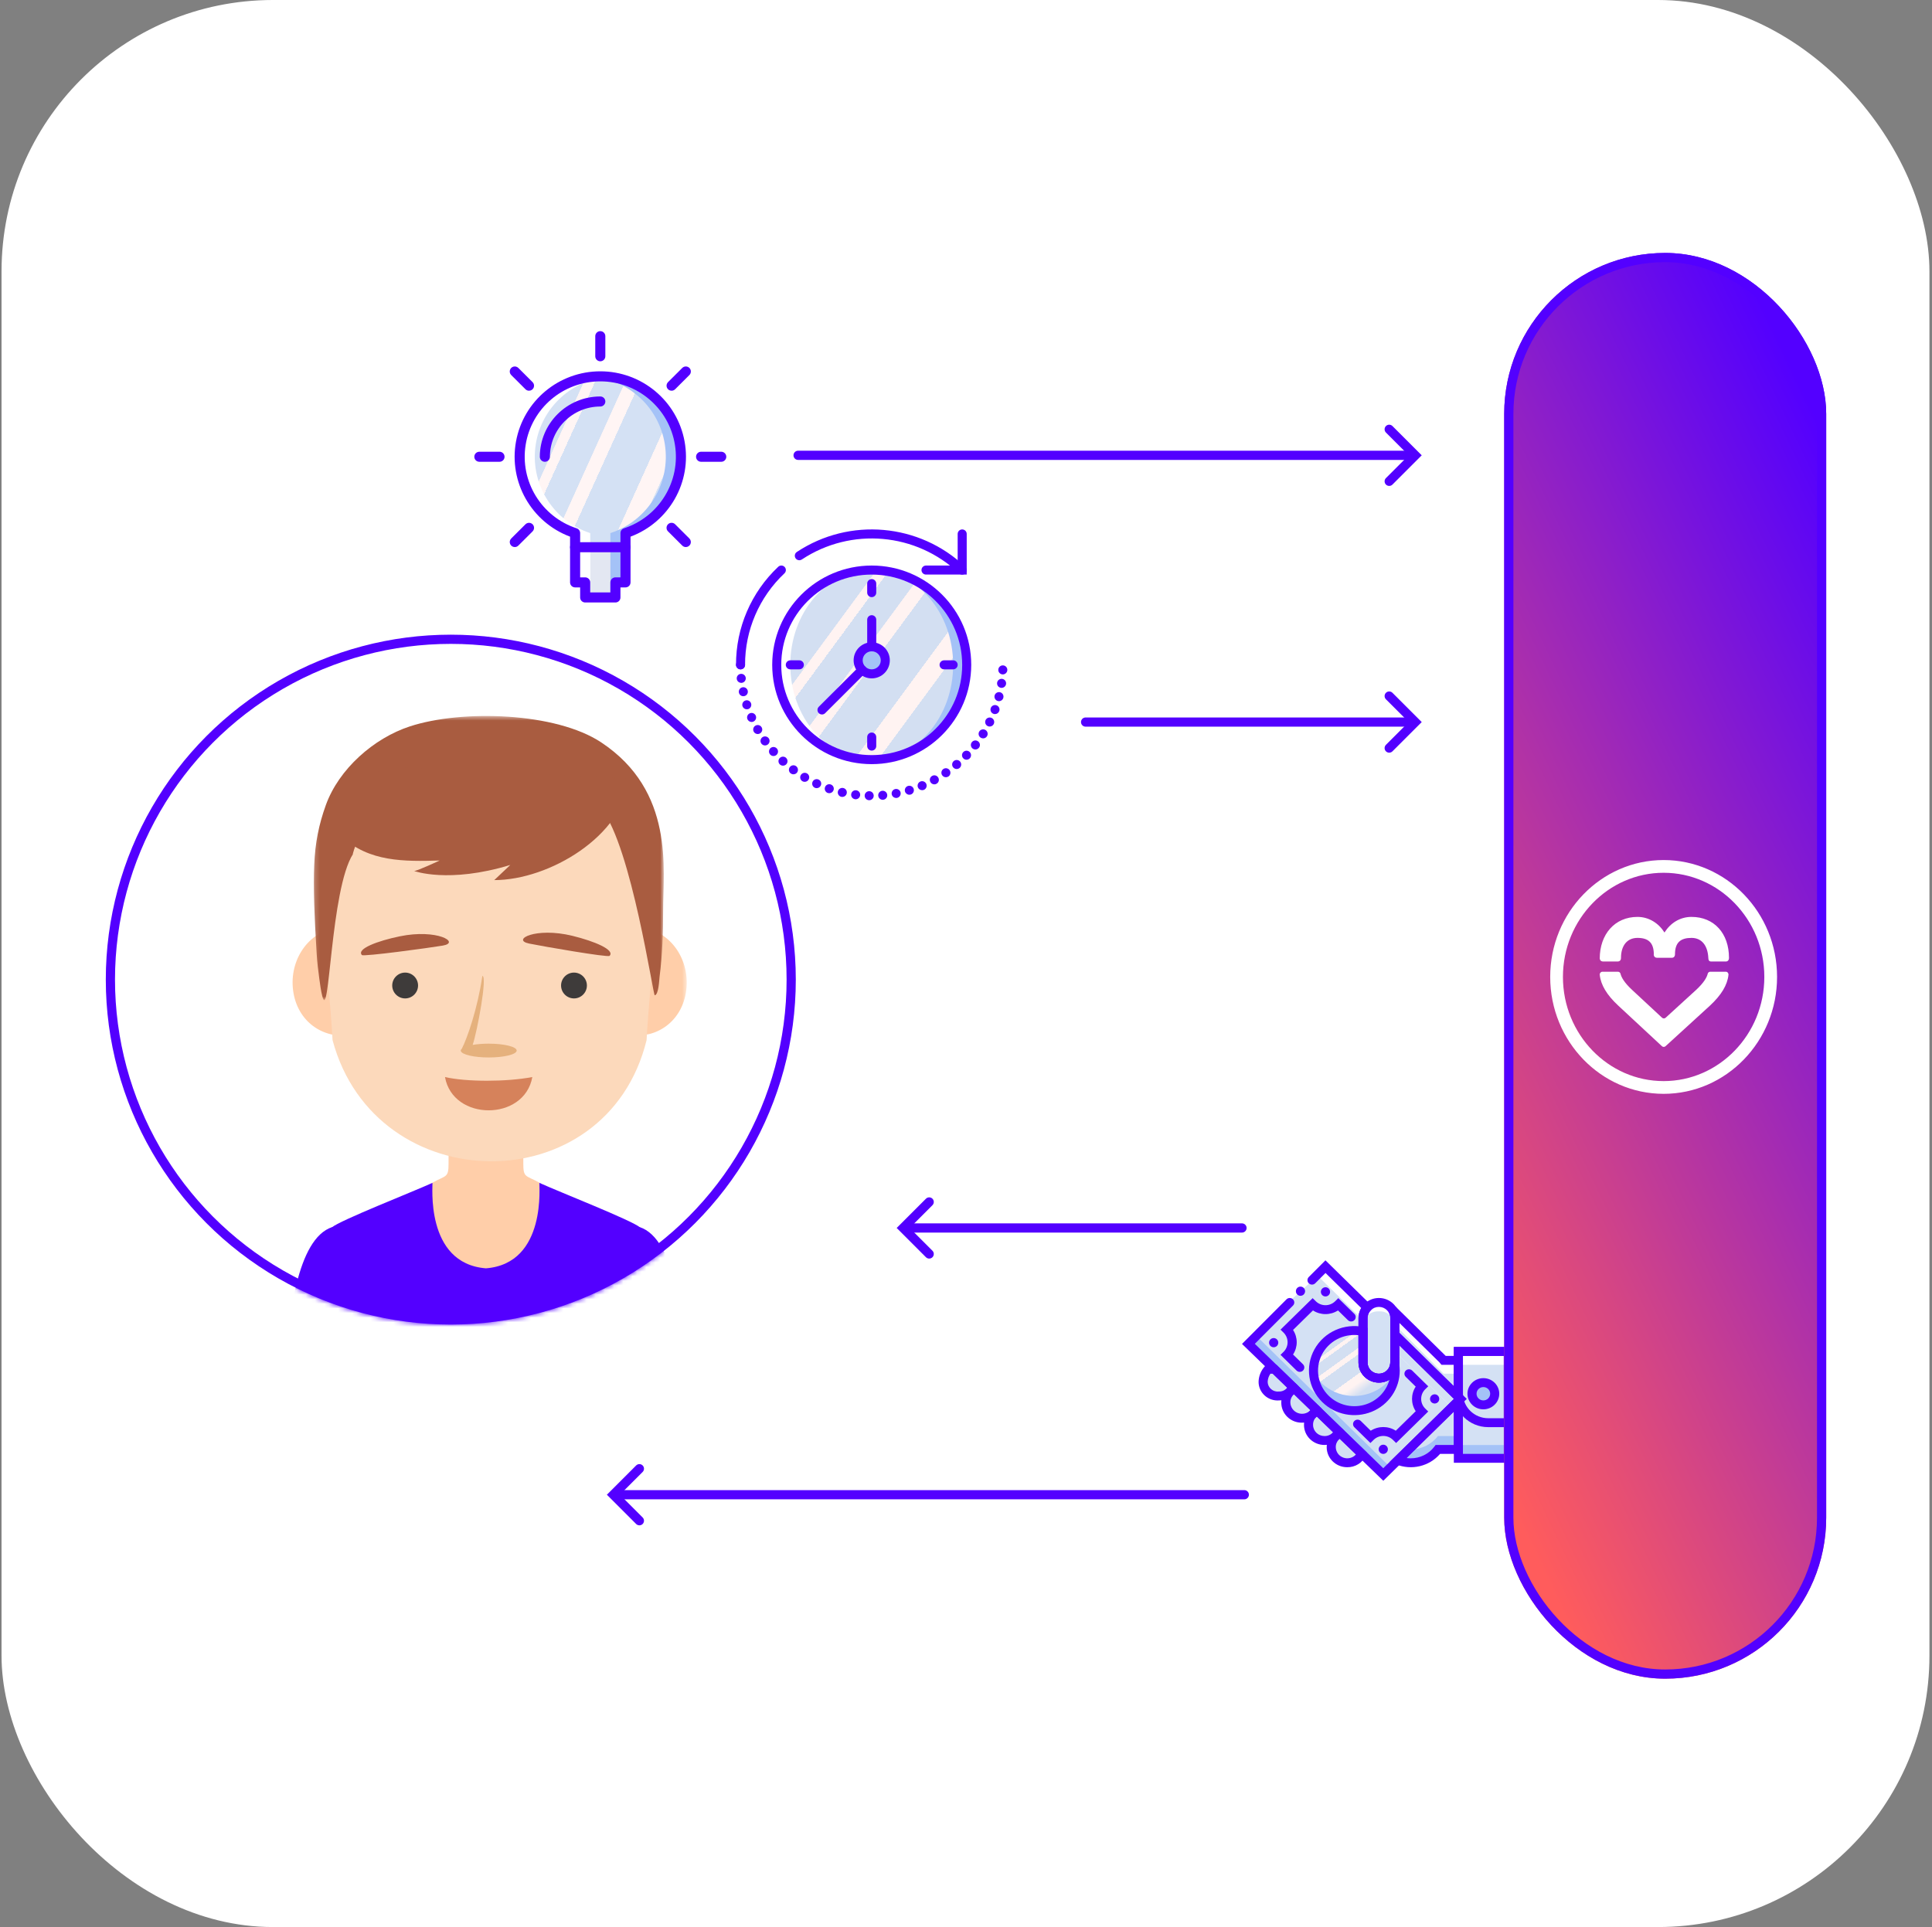 <?xml version="1.0" encoding="UTF-8" standalone="no"?>
<svg width="420px" height="419px" viewBox="0 0 420 419" version="1.1" xmlns="http://www.w3.org/2000/svg" xmlns:xlink="http://www.w3.org/1999/xlink">
    <rect x="0" y="0" width="420" height="419" fill="#808080" stroke="none"/>
    <!-- Generator: Sketch 48.2 (47327) - http://www.bohemiancoding.com/sketch -->
    <title>Monoresp</title>
    <desc>Created with Sketch.</desc>
    <defs>
        <rect id="path-1" x="0.335" y="0" width="419.108" height="419" rx="59"></rect>
        <circle id="path-3" cx="75" cy="75" r="75"></circle>
        <polygon id="path-5" points="1.409 1.351 32.157 1.351 32.157 50.349 1.409 50.349"></polygon>
        <polygon id="path-7" points="1.394 0.477 23.516 0.477 23.516 24.01 1.394 24.01"></polygon>
        <polygon id="path-9" points="1.176 1.494 77.27 1.494 77.27 63.277 1.176 63.277"></polygon>
        <linearGradient x1="7.719%" y1="17.507%" x2="93.959%" y2="74.447%" id="linearGradient-11">
            <stop stop-color="#D4E1F4" offset="0%"></stop>
            <stop stop-color="#D4E1F4" offset="17.17%"></stop>
            <stop stop-color="#D4E1F4" offset="20%"></stop>
            <stop stop-color="#DAE4F4" offset="20.01%"></stop>
            <stop stop-color="#EBEBF4" offset="20.07%"></stop>
            <stop stop-color="#F6F1F4" offset="20.14%"></stop>
            <stop stop-color="#FDF4F4" offset="20.23%"></stop>
            <stop stop-color="#FFF5F4" offset="20.5%"></stop>
            <stop stop-color="#FFF5F4" offset="25.22%"></stop>
            <stop stop-color="#FFF5F4" offset="26%"></stop>
            <stop stop-color="#D4E1F4" offset="26%"></stop>
            <stop stop-color="#D4E1F4" offset="39.74%"></stop>
            <stop stop-color="#D4E1F4" offset="42%"></stop>
            <stop stop-color="#DAE4F4" offset="42.01%"></stop>
            <stop stop-color="#EBEBF4" offset="42.07%"></stop>
            <stop stop-color="#F6F1F4" offset="42.14%"></stop>
            <stop stop-color="#FDF4F4" offset="42.23%"></stop>
            <stop stop-color="#FFF5F4" offset="42.5%"></stop>
            <stop stop-color="#FFF5F4" offset="48.94%"></stop>
            <stop stop-color="#FFF5F4" offset="50%"></stop>
            <stop stop-color="#F9F2F4" offset="50%"></stop>
            <stop stop-color="#E8EBF4" offset="50.01%"></stop>
            <stop stop-color="#DDE5F4" offset="50.03%"></stop>
            <stop stop-color="#D6E2F4" offset="50.05%"></stop>
            <stop stop-color="#D4E1F4" offset="50.1%"></stop>
            <stop stop-color="#D4E1F4" offset="70.62%"></stop>
            <stop stop-color="#D4E1F4" offset="74%"></stop>
            <stop stop-color="#FFF5F4" offset="74.1%"></stop>
            <stop stop-color="#FFF5F4" offset="83.46%"></stop>
            <stop stop-color="#FFF5F4" offset="85%"></stop>
            <stop stop-color="#D4E1F4" offset="85.1%"></stop>
        </linearGradient>
        <linearGradient x1="11.598%" y1="17.096%" x2="88.398%" y2="82.916%" id="linearGradient-12">
            <stop stop-color="#D3DFF2" offset="0%"></stop>
            <stop stop-color="#D3DFF2" offset="17.17%"></stop>
            <stop stop-color="#D3DFF2" offset="20%"></stop>
            <stop stop-color="#DAE2F2" offset="20.02%"></stop>
            <stop stop-color="#EBEAF2" offset="20.07%"></stop>
            <stop stop-color="#F6EFF2" offset="20.14%"></stop>
            <stop stop-color="#FDF2F2" offset="20.23%"></stop>
            <stop stop-color="#FFF3F2" offset="20.5%"></stop>
            <stop stop-color="#FFF3F2" offset="25.22%"></stop>
            <stop stop-color="#FFF3F2" offset="26%"></stop>
            <stop stop-color="#D3DFF2" offset="26%"></stop>
            <stop stop-color="#D3DFF2" offset="39.74%"></stop>
            <stop stop-color="#D3DFF2" offset="42%"></stop>
            <stop stop-color="#DAE2F2" offset="42.02%"></stop>
            <stop stop-color="#EBEAF2" offset="42.07%"></stop>
            <stop stop-color="#F6EFF2" offset="42.14%"></stop>
            <stop stop-color="#FDF2F2" offset="42.23%"></stop>
            <stop stop-color="#FFF3F2" offset="42.5%"></stop>
            <stop stop-color="#FFF3F2" offset="48.94%"></stop>
            <stop stop-color="#FFF3F2" offset="50%"></stop>
            <stop stop-color="#F8F0F2" offset="50%"></stop>
            <stop stop-color="#E7E8F2" offset="50.01%"></stop>
            <stop stop-color="#DCE3F2" offset="50.03%"></stop>
            <stop stop-color="#D5E0F2" offset="50.05%"></stop>
            <stop stop-color="#D3DFF2" offset="50.1%"></stop>
            <stop stop-color="#D3DFF2" offset="70.62%"></stop>
            <stop stop-color="#D3DFF2" offset="74%"></stop>
            <stop stop-color="#FFF3F2" offset="74.1%"></stop>
            <stop stop-color="#FFF3F2" offset="83.46%"></stop>
            <stop stop-color="#FFF3F2" offset="85%"></stop>
            <stop stop-color="#D3DFF2" offset="85.1%"></stop>
        </linearGradient>
        <linearGradient x1="13.743%" y1="15.152%" x2="80.18%" y2="70.603%" id="linearGradient-13">
            <stop stop-color="#D3DFF2" offset="0%"></stop>
            <stop stop-color="#D3DFF2" offset="17.17%"></stop>
            <stop stop-color="#D3DFF2" offset="20%"></stop>
            <stop stop-color="#DAE2F2" offset="20.02%"></stop>
            <stop stop-color="#EBEAF2" offset="20.07%"></stop>
            <stop stop-color="#F6EFF2" offset="20.14%"></stop>
            <stop stop-color="#FDF2F2" offset="20.23%"></stop>
            <stop stop-color="#FFF3F2" offset="20.5%"></stop>
            <stop stop-color="#FFF3F2" offset="25.22%"></stop>
            <stop stop-color="#FFF3F2" offset="26%"></stop>
            <stop stop-color="#D3DFF2" offset="26%"></stop>
            <stop stop-color="#D3DFF2" offset="39.74%"></stop>
            <stop stop-color="#D3DFF2" offset="42%"></stop>
            <stop stop-color="#DAE2F2" offset="42.02%"></stop>
            <stop stop-color="#EBEAF2" offset="42.07%"></stop>
            <stop stop-color="#F6EFF2" offset="42.14%"></stop>
            <stop stop-color="#FDF2F2" offset="42.23%"></stop>
            <stop stop-color="#FFF3F2" offset="42.5%"></stop>
            <stop stop-color="#FFF3F2" offset="48.94%"></stop>
            <stop stop-color="#FFF3F2" offset="50%"></stop>
            <stop stop-color="#F8F0F2" offset="50%"></stop>
            <stop stop-color="#E7E8F2" offset="50.01%"></stop>
            <stop stop-color="#DCE3F2" offset="50.03%"></stop>
            <stop stop-color="#D5E0F2" offset="50.05%"></stop>
            <stop stop-color="#D3DFF2" offset="50.1%"></stop>
            <stop stop-color="#D3DFF2" offset="70.62%"></stop>
            <stop stop-color="#D3DFF2" offset="74%"></stop>
            <stop stop-color="#FFF3F2" offset="74.1%"></stop>
            <stop stop-color="#FFF3F2" offset="83.46%"></stop>
            <stop stop-color="#FFF3F2" offset="85%"></stop>
            <stop stop-color="#D3DFF2" offset="100%"></stop>
        </linearGradient>
        <linearGradient x1="26.13%" y1="100%" x2="74.197%" y2="0%" id="linearGradient-14">
            <stop stop-color="#FF5C5C" offset="0%"></stop>
            <stop stop-color="#5300FF" offset="100%"></stop>
        </linearGradient>
        <rect id="path-15" x="304" y="0" width="70" height="310" rx="35"></rect>
    </defs>
    <g id="Artboard-Copy" stroke="none" stroke-width="1" fill="none" fill-rule="evenodd" transform="translate(-630, -124)">
        <g id="Monoresp" transform="translate(630, 124)">
            <g id="Group-15">
                <g id="Video">
                    <g id="Group-4">
                        <mask id="mask-2" fill="white">
                            <use xlink:href="#path-1"></use>
                        </mask>
                        <use id="Mask" fill="#FFFFFF" xlink:href="#path-1"></use>
                    </g>
                    <polygon id="Triangle" fill-opacity="0.8" fill="#FFFFFF" transform="translate(210.446, 209.5) rotate(90) translate(-210.446, -209.5) " points="210.446 169.383 250.573 249.617 170.318 249.617"></polygon>
                </g>
                <g id="Group-11" transform="translate(23, 55)">
                    <g id="Page-1" transform="translate(0, 83)">
                        <mask id="mask-4" fill="white">
                            <use xlink:href="#path-3"></use>
                        </mask>
                        <g id="Mask">
                            <use fill="#FFFFFF" fill-rule="evenodd" xlink:href="#path-3"></use>
                            <circle stroke="#5300FF" stroke-width="2" cx="75" cy="75" r="74"></circle>
                        </g>
                        <g mask="url(#mask-4)">
                            <g transform="translate(39, 16)">
                                <path d="M28.3,121.536 C27.524,120.955 10.216,112.807 10.216,112.807 C2.513,115.348 0.784,132.649 0,142.84 L18.408,142.84 L28.3,121.536 Z" id="Fill-1" fill="#5300FF"></path>
                                <path d="M58.974,121.536 C59.749,120.955 77.056,112.807 77.056,112.807 C84.761,115.348 86.489,132.649 87.273,142.84 L68.864,142.84 L58.974,121.536 Z" id="Fill-3" fill="#5300FF"></path>
                                <g id="Group-7" stroke-width="1" fill="none" transform="translate(26.853, 92.491)">
                                    <mask id="mask-6" fill="white">
                                        <use xlink:href="#path-5"></use>
                                    </mask>
                                    <g id="Clip-6"></g>
                                    <path d="M16.784,1.351 L8.659,1.351 L8.659,6.48 C8.664,9.667 8.134,9.004 5.157,10.661 C5.157,10.661 2.285,13.017 1.409,13.296 C5.021,24.918 7.63,39.865 14.688,50.349 L16.784,50.349 L18.88,50.349 C25.936,39.865 28.547,24.918 32.157,13.296 C31.283,13.017 28.411,10.661 28.411,10.661 C25.434,9.004 24.903,9.667 24.909,6.48 L24.909,1.351 L16.784,1.351 Z" id="Fill-5" fill="#FFCEA9" mask="url(#mask-6)"></path>
                                </g>
                                <path d="M43.637,121.775 C30.222,120.716 32.159,103.28 32.006,103.195 C27.674,105.168 11.885,111.355 10.116,112.887 C11.551,116.027 13.726,128.95 15.609,142.84 L43.637,142.84 L71.664,142.84 C73.546,128.95 75.721,116.027 77.157,112.887 C75.388,111.355 59.597,105.168 55.267,103.195 C55.115,103.28 57.051,120.716 43.637,121.775" id="Fill-8" fill="#5300FF"></path>
                                <g id="Group-12" stroke-width="1" fill="none" transform="translate(63.775, 47.177)">
                                    <mask id="mask-8" fill="white">
                                        <use xlink:href="#path-7"></use>
                                    </mask>
                                    <g id="Clip-11"></g>
                                    <path d="M1.599,10.49 C0.436,17.098 4.354,22.601 10.354,23.786 C16.351,24.97 22.153,21.389 23.312,14.781 C24.474,8.174 20.557,1.855 14.56,0.67 C8.564,-0.516 2.76,3.879 1.599,10.49" id="Fill-10" fill="#FFCEA9" mask="url(#mask-8)"></path>
                                </g>
                                <path d="M23.525,57.667 C24.687,64.274 20.769,69.778 14.771,70.962 C8.773,72.147 2.971,68.566 1.811,61.958 C0.648,55.351 4.567,49.032 10.564,47.847 C16.56,46.661 22.364,51.056 23.525,57.667" id="Fill-13" fill="#FFCEA9"></path>
                                <path d="M74.38,18.316 C68.524,10.361 59.393,5.138 49.697,4.752 C49.694,4.752 49.504,4.743 49.194,4.732 L49.204,4.352 C49.204,4.352 46.854,4.445 44.427,4.542 C42,4.445 39.649,4.352 39.649,4.352 L39.659,4.732 C39.349,4.743 39.157,4.752 39.157,4.752 C29.46,5.138 20.33,10.361 14.475,18.316 C8.614,26.279 7.835,36.309 8.297,45.912 C8.646,53.171 9.93,64.885 10.291,72.146 C19.612,107.007 69.877,107.576 78.564,72.146 C78.923,64.885 80.205,53.171 80.558,45.912 C81.018,36.309 80.24,26.279 74.38,18.316" id="Fill-15" fill="#FCD9BB"></path>
                                <g id="Group-19" stroke-width="1" fill="none" transform="translate(5.035, 0.184)">
                                    <mask id="mask-10" fill="white">
                                        <use xlink:href="#path-9"></use>
                                    </mask>
                                    <g id="Clip-18"></g>
                                    <path d="M9.713,31.499 C9.25,32.502 11.912,22.434 17.752,22.26 C23.864,22.077 61.856,24.389 63.803,21.847 C70.241,29.995 74.94,62.302 75.306,62.23 C76.162,62.064 76.263,58.897 76.348,58.219 C76.963,53.454 77.127,48.567 77.124,43.77 C77.114,34.914 79.688,17.861 63.662,7.234 C53.807,0.697 33.432,0.047 22.09,3.748 C14.192,6.326 6.618,13.041 3.802,20.863 C0.711,29.455 0.789,36.166 1.808,53.179 C1.917,55.025 2.135,56.873 2.391,58.702 C2.562,59.919 2.718,61.166 3.013,62.359 C4.619,68.839 4.772,39.155 9.713,31.499" id="Fill-17" fill="#A95C40" mask="url(#mask-10)"></path>
                                </g>
                                <path d="M74.745,15.329 C73.505,27.747 57.405,37.362 45.45,37.362 L48.936,34.069 C35.496,38.161 27.996,35.373 28.018,35.376 C28.501,35.474 33.587,33.101 33.587,33.101 C25.945,33.332 18.227,33.443 12.309,27.905 L20.85,12.714 L74.745,15.329 Z" id="Fill-20" fill="#A95C40"></path>
                                <path d="M26.075,63.089 C27.622,63.089 28.883,61.827 28.883,60.28 C28.883,58.734 27.622,57.472 26.075,57.472 C24.528,57.472 23.265,58.734 23.265,60.28 C23.265,61.827 24.528,63.089 26.075,63.089" id="Fill-22" fill="#3E3B3A"></path>
                                <path d="M62.779,63.089 C64.326,63.089 65.587,61.827 65.587,60.28 C65.587,58.734 64.326,57.472 62.779,57.472 C61.232,57.472 59.971,58.734 59.971,60.28 C59.971,61.827 61.232,63.089 62.779,63.089" id="Fill-24" fill="#3E3B3A"></path>
                                <path d="M16.671,53.655 C15.457,52.324 20.061,50.587 24.893,49.589 C32.999,47.912 38.175,50.94 34.249,51.604 C31.317,52.1 17.027,54.045 16.671,53.655" id="Fill-26" fill="#A95C40"></path>
                                <path d="M70.51,53.839 C71.77,52.551 67.232,50.651 62.439,49.478 C54.398,47.513 49.117,50.351 53.015,51.157 C55.929,51.757 70.141,54.215 70.51,53.839" id="Fill-28" fill="#A95C40"></path>
                                <path d="M53.72,80.185 C52.005,89.834 36.454,89.834 34.739,80.185 C39.378,81.253 48.049,81.259 53.72,80.185" id="Fill-30" fill="#D6825B"></path>
                                <path d="M38.18,74.51 C38.146,74.498 38.141,74.471 38.17,74.424 C38.17,74.283 38.25,74.146 38.4,74.015 C39.553,71.795 41.822,65.316 42.862,58.192 C44.002,58.262 41.733,70.319 40.754,73.196 C41.743,73.025 42.948,72.924 44.247,72.924 C47.604,72.924 50.324,73.595 50.324,74.424 C50.324,75.254 47.604,75.927 44.247,75.927 C41.006,75.927 38.359,75.299 38.18,74.51" id="Fill-32" fill="#E5B17D"></path>
                            </g>
                        </g>
                    </g>
                    <g id="001-technology" transform="translate(80, 17)" fill-rule="nonzero">
                        <path d="M27.5,9.833 C18.891,9.831 11.555,16.066 10.192,24.544 C8.829,33.022 13.844,41.232 22.022,43.914 L22.022,54.63 L24.213,54.63 L24.213,57.907 L30.787,57.907 L30.787,54.63 L32.978,54.63 L32.978,43.914 C41.157,41.232 46.171,33.022 44.808,24.544 C43.445,16.066 36.109,9.831 27.5,9.833 Z" id="Shape" fill="#A4C2F7"></path>
                        <path d="M24.213,9.833 C24.134,9.833 24.058,9.844 23.98,9.845 C23.932,9.979 23.862,10.103 23.773,10.214 C23.063,10.966 22.103,11.436 21.071,11.534 C20.137,11.572 19.222,11.816 18.393,12.247 C18.484,12.616 18.336,13.003 18.022,13.218 C16.2,14.649 14.118,16.084 13.003,18.169 C12.847,18.496 12.529,18.717 12.168,18.749 C12.441,19.107 12.482,19.591 12.273,19.99 C11.769,21.316 10.963,22.508 9.92,23.473 C10.139,24.794 10.274,26.128 10.325,27.467 C10.335,27.721 10.328,28.051 10.314,28.42 C11.398,30.896 12.083,33.527 12.346,36.215 C13.545,37.626 14.758,39.022 16.05,40.339 C16.949,40.935 17.775,41.634 18.511,42.422 C19.727,42.88 20.737,43.76 21.355,44.9 C21.838,46.233 21.899,47.681 21.532,49.05 C22.07,49.259 22.376,49.828 22.252,50.391 C22.03,51.47 21.791,52.548 21.665,53.643 C21.635,53.906 21.567,54.352 21.528,54.836 C21.58,54.831 21.616,54.814 21.673,54.813 C23.419,54.761 24.468,56.504 25.072,57.907 L27.5,57.907 L27.5,54.63 L29.691,54.63 L29.691,43.914 C37.87,41.232 42.884,33.022 41.521,24.545 C40.159,16.067 32.823,9.831 24.213,9.833 Z" id="Shape" fill="url(#linearGradient-11)"></path>
                        <path d="M27.5,9.833 C28.055,9.833 28.602,9.866 29.143,9.916 C20.881,10.689 14.295,17.136 13.368,25.36 C12.44,33.584 17.425,41.33 25.309,43.914 L25.309,54.63 L27.5,54.63 L27.5,57.907 L24.213,57.907 L24.213,54.63 L22.022,54.63 L22.022,43.914 C13.844,41.232 8.829,33.022 10.192,24.544 C11.555,16.067 18.891,9.831 27.5,9.833 Z" id="Shape" fill="#FFFFFF"></path>
                        <rect id="Rectangle-path" fill="#E3E7F2" x="25.309" y="46.982" width="4.382" height="10.926"></rect>
                        <rect id="Rectangle-path" fill="#A4C2F7" x="29.691" y="46.982" width="3.287" height="7.648"></rect>
                        <rect id="Rectangle-path" fill="#FFFFFF" x="22.022" y="46.982" width="3.287" height="7.648"></rect>
                        <g id="Group" fill="#5300FF">
                            <path d="M27.5,6.556 C27.209,6.556 26.931,6.441 26.725,6.236 C26.52,6.031 26.404,5.753 26.405,5.463 L26.405,1.093 C26.405,0.489 26.895,0 27.5,0 C28.105,0 28.595,0.489 28.595,1.093 L28.595,5.463 C28.596,5.753 28.48,6.031 28.275,6.236 C28.069,6.441 27.791,6.556 27.5,6.556 Z" id="Shape"></path>
                            <path d="M53.793,28.407 L49.411,28.407 C48.806,28.407 48.316,27.918 48.316,27.315 C48.316,26.712 48.806,26.222 49.411,26.222 L53.793,26.222 C54.398,26.222 54.889,26.712 54.889,27.315 C54.889,27.918 54.398,28.407 53.793,28.407 Z" id="Shape"></path>
                            <path d="M5.589,28.407 L1.207,28.407 C0.602,28.407 0.111,27.918 0.111,27.315 C0.111,26.712 0.602,26.222 1.207,26.222 L5.589,26.222 C6.194,26.222 6.684,26.712 6.684,27.315 C6.685,27.918 6.194,28.407 5.589,28.407 Z" id="Shape"></path>
                            <path d="M42.994,12.955 C42.551,12.955 42.151,12.689 41.982,12.281 C41.812,11.873 41.906,11.403 42.219,11.09 L45.318,8 C45.745,7.574 46.439,7.574 46.867,8 C47.295,8.427 47.295,9.119 46.867,9.545 L43.768,12.635 C43.563,12.84 43.285,12.956 42.994,12.955 Z" id="Shape"></path>
                            <path d="M8.908,46.949 C8.465,46.949 8.065,46.683 7.896,46.275 C7.726,45.867 7.82,45.397 8.133,45.084 L11.232,41.994 C11.508,41.718 11.912,41.611 12.29,41.712 C12.668,41.813 12.963,42.107 13.064,42.484 C13.166,42.861 13.057,43.263 12.781,43.539 L9.682,46.629 C9.477,46.835 9.198,46.95 8.908,46.949 Z" id="Shape"></path>
                            <path d="M46.092,46.949 C45.802,46.95 45.523,46.835 45.318,46.629 L42.219,43.539 C41.792,43.113 41.792,42.421 42.219,41.994 C42.647,41.568 43.341,41.568 43.768,41.994 L46.867,45.084 C47.18,45.397 47.274,45.867 47.104,46.275 C46.935,46.683 46.535,46.949 46.092,46.949 Z" id="Shape"></path>
                            <path d="M12.006,12.955 C11.715,12.956 11.437,12.84 11.232,12.635 L8.133,9.545 C7.856,9.269 7.748,8.867 7.85,8.49 C7.951,8.113 8.246,7.819 8.624,7.717 C9.002,7.616 9.406,7.724 9.682,8 L12.781,11.09 C13.094,11.403 13.188,11.873 13.018,12.281 C12.849,12.689 12.449,12.955 12.006,12.955 Z" id="Shape"></path>
                            <path d="M30.787,59 L24.213,59 C23.923,59 23.644,58.885 23.438,58.68 C23.233,58.475 23.118,58.197 23.118,57.907 L23.118,55.722 L22.022,55.722 C21.732,55.722 21.453,55.607 21.247,55.402 C21.042,55.198 20.927,54.92 20.927,54.63 L20.927,44.688 C12.508,41.521 7.564,32.804 9.178,23.977 C10.792,15.149 18.503,8.735 27.5,8.735 C36.497,8.735 44.208,15.149 45.822,23.977 C47.436,32.804 42.492,41.521 34.073,44.688 L34.073,54.63 C34.073,54.92 33.958,55.198 33.753,55.402 C33.547,55.607 33.268,55.723 32.978,55.722 L31.882,55.722 L31.882,57.907 C31.882,58.197 31.767,58.475 31.562,58.68 C31.356,58.885 31.077,59 30.787,59 Z M25.309,56.815 L29.691,56.815 L29.691,54.63 C29.691,54.34 29.806,54.062 30.012,53.857 C30.217,53.652 30.496,53.537 30.787,53.537 L31.882,53.537 L31.882,43.914 C31.882,43.442 32.186,43.023 32.635,42.876 C40.303,40.36 45.004,32.663 43.726,24.714 C42.449,16.766 35.572,10.919 27.5,10.919 C19.428,10.919 12.551,16.765 11.274,24.714 C9.996,32.663 14.697,40.36 22.365,42.876 C22.814,43.023 23.118,43.442 23.118,43.914 L23.118,53.537 L24.213,53.537 C24.504,53.537 24.783,53.652 24.988,53.857 C25.194,54.062 25.309,54.34 25.309,54.63 L25.309,56.815 Z" id="Shape"></path>
                            <path d="M32.978,48.074 L22.022,48.074 C21.417,48.074 20.927,47.585 20.927,46.982 C20.927,46.378 21.417,45.889 22.022,45.889 L32.978,45.889 C33.583,45.889 34.073,46.378 34.073,46.982 C34.073,47.585 33.583,48.074 32.978,48.074 Z" id="Shape"></path>
                            <path d="M15.449,28.407 C15.158,28.408 14.88,28.293 14.674,28.088 C14.469,27.883 14.353,27.605 14.353,27.315 C14.361,20.077 20.243,14.212 27.5,14.204 C28.105,14.204 28.596,14.693 28.596,15.296 C28.596,15.9 28.105,16.389 27.5,16.389 C21.453,16.396 16.552,21.284 16.545,27.315 C16.545,27.605 16.429,27.883 16.224,28.088 C16.018,28.292 15.74,28.408 15.449,28.407 Z" id="Shape"></path>
                        </g>
                    </g>
                    <g id="002-time" transform="translate(137, 60)" fill-rule="nonzero">
                        <path d="M29.505,50.168 C18.119,50.168 47.205,40.922 47.205,29.558 C47.205,18.194 18.119,8.948 29.505,8.948 C40.909,8.948 50.155,18.175 50.155,29.558 C50.155,40.94 40.91,50.168 29.505,50.168 Z" id="Shape" fill="#A4C2F7"></path>
                        <path d="M29.505,50.168 C18.1,50.168 8.855,40.94 8.855,29.558 C8.855,18.175 18.1,8.948 29.505,8.948 C40.891,8.948 11.805,18.194 11.805,29.558 C11.805,40.922 40.891,50.168 29.505,50.168 Z" id="Shape" fill="#FFFFFF"></path>
                        <ellipse id="Oval" fill="url(#linearGradient-12)" cx="29.505" cy="29.558" rx="17.7" ry="20.61"></ellipse>
                        <ellipse id="Oval" fill="#A4C2F7" cx="29.505" cy="28.576" rx="2.95" ry="2.944"></ellipse>
                        <g id="Group" fill="#5300FF">
                            <path d="M0.988,30.539 C0.727,30.539 0.477,30.436 0.293,30.252 C0.108,30.068 0.005,29.818 0.005,29.558 C-0.021,21.491 3.3,13.773 9.18,8.237 C9.573,7.863 10.196,7.879 10.57,8.272 C10.945,8.664 10.929,9.286 10.536,9.659 C5.048,14.825 1.947,22.029 1.972,29.558 C1.972,29.818 1.868,30.068 1.684,30.252 C1.499,30.436 1.249,30.539 0.988,30.539 Z" id="Shape"></path>
                            <path d="M49.172,9.948 C48.919,9.948 48.676,9.851 48.493,9.677 C39.208,0.822 25.017,-0.435 14.315,6.649 C14.022,6.846 13.646,6.871 13.33,6.716 C13.013,6.56 12.804,6.246 12.783,5.894 C12.762,5.543 12.931,5.206 13.227,5.014 C24.695,-2.578 39.901,-1.232 49.85,8.256 C50.141,8.533 50.234,8.959 50.085,9.331 C49.935,9.704 49.574,9.948 49.172,9.948 Z" id="Shape"></path>
                            <path d="M29.505,51.149 C17.557,51.149 7.872,41.482 7.872,29.558 C7.872,17.634 17.557,7.967 29.505,7.967 C41.453,7.967 51.138,17.633 51.138,29.558 C51.125,41.477 41.447,51.136 29.505,51.149 Z M29.505,9.93 C18.643,9.93 9.838,18.717 9.838,29.558 C9.838,40.398 18.643,49.186 29.505,49.186 C40.366,49.186 49.172,40.398 49.172,29.558 C49.159,18.723 40.361,9.942 29.505,9.93 Z" id="Shape"></path>
                            <path d="M29.505,14.837 C29.244,14.837 28.994,14.733 28.809,14.549 C28.625,14.365 28.521,14.115 28.521,13.855 L28.521,11.892 C28.521,11.35 28.962,10.911 29.505,10.911 C30.048,10.911 30.488,11.35 30.488,11.892 L30.488,13.855 C30.488,14.115 30.385,14.365 30.2,14.549 C30.016,14.733 29.766,14.837 29.505,14.837 Z" id="Shape"></path>
                            <path d="M29.505,48.205 C29.244,48.205 28.994,48.102 28.809,47.917 C28.625,47.733 28.521,47.484 28.521,47.223 L28.521,45.26 C28.521,44.718 28.962,44.279 29.505,44.279 C30.048,44.279 30.488,44.719 30.488,45.26 L30.488,47.223 C30.488,47.484 30.385,47.733 30.2,47.917 C30.016,48.101 29.766,48.205 29.505,48.205 Z" id="Shape"></path>
                            <path d="M47.205,30.539 L45.238,30.539 C44.695,30.539 44.255,30.1 44.255,29.558 C44.255,29.016 44.695,28.577 45.238,28.577 L47.205,28.577 C47.748,28.577 48.188,29.016 48.188,29.558 C48.188,30.1 47.748,30.539 47.205,30.539 Z" id="Shape"></path>
                            <path d="M13.772,30.539 L11.805,30.539 C11.262,30.539 10.822,30.1 10.822,29.558 C10.822,29.016 11.262,28.577 11.805,28.577 L13.772,28.577 C14.315,28.577 14.755,29.016 14.755,29.558 C14.755,30.1 14.315,30.539 13.772,30.539 Z" id="Shape"></path>
                            <path d="M29.505,32.502 C27.333,32.502 25.572,30.745 25.572,28.576 C25.572,26.408 27.333,24.651 29.505,24.651 C31.677,24.651 33.438,26.408 33.438,28.576 C33.436,30.744 31.676,32.5 29.505,32.502 Z M29.505,26.614 C28.419,26.614 27.538,27.492 27.538,28.576 C27.538,29.661 28.419,30.539 29.505,30.539 C30.591,30.539 31.472,29.661 31.472,28.576 C31.47,27.493 30.59,26.615 29.505,26.614 Z" id="Shape"></path>
                            <path d="M29.505,26.614 C29.244,26.614 28.994,26.51 28.809,26.326 C28.625,26.142 28.521,25.892 28.521,25.632 L28.521,19.744 C28.521,19.202 28.962,18.762 29.505,18.762 C30.048,18.762 30.488,19.202 30.488,19.744 L30.488,25.632 C30.488,25.892 30.385,26.142 30.2,26.326 C30.016,26.51 29.766,26.614 29.505,26.614 Z" id="Shape"></path>
                            <path d="M18.688,40.353 C18.291,40.353 17.932,40.114 17.78,39.748 C17.628,39.381 17.712,38.959 17.993,38.678 L26.724,29.964 C27.108,29.581 27.731,29.581 28.115,29.964 C28.498,30.348 28.498,30.969 28.115,31.352 L19.384,40.066 C19.199,40.25 18.949,40.354 18.688,40.353 Z" id="Shape"></path>
                            <path d="M50.155,9.93 L41.305,9.93 C40.762,9.93 40.322,9.49 40.322,8.948 C40.322,8.406 40.762,7.967 41.305,7.967 L48.188,7.967 L48.188,1.097 C48.188,0.555 48.628,0.115 49.171,0.115 C49.715,0.115 50.155,0.555 50.155,1.097 L50.155,9.93 L50.155,9.93 Z" id="Shape"></path>
                            <path d="M28.934,58.991 C28.673,58.986 28.425,58.878 28.244,58.69 C28.063,58.502 27.965,58.25 27.971,57.989 C27.983,57.448 28.431,57.018 28.974,57.028 C29.516,57.04 29.947,57.487 29.937,58.029 C29.931,58.565 29.491,58.995 28.954,58.991 L28.934,58.991 L28.934,58.991 Z M30.921,57.999 C30.898,57.74 30.98,57.483 31.148,57.284 C31.316,57.085 31.556,56.961 31.815,56.939 C32.358,56.897 32.832,57.301 32.878,57.842 C32.901,58.1 32.82,58.357 32.652,58.555 C32.483,58.752 32.242,58.874 31.983,58.892 L31.983,58.902 L31.904,58.902 C31.391,58.902 30.963,58.509 30.921,57.999 Z M25.896,58.785 L25.896,58.774 C25.636,58.746 25.399,58.614 25.239,58.409 C25.078,58.204 25.006,57.943 25.041,57.685 C25.07,57.427 25.203,57.191 25.408,57.031 C25.613,56.871 25.873,56.799 26.132,56.831 C26.391,56.861 26.626,56.993 26.787,57.198 C26.948,57.402 27.02,57.662 26.987,57.92 C26.93,58.414 26.511,58.786 26.014,58.785 L25.896,58.785 Z M33.851,57.705 C33.754,57.171 34.104,56.659 34.638,56.557 C34.894,56.508 35.16,56.563 35.376,56.711 C35.592,56.858 35.74,57.085 35.788,57.341 C35.883,57.874 35.533,58.384 35.002,58.49 C34.943,58.498 34.884,58.502 34.825,58.5 C34.351,58.502 33.943,58.168 33.851,57.705 Z M22.887,58.255 C22.36,58.129 22.031,57.605 22.15,57.077 C22.274,56.55 22.8,56.221 23.329,56.341 C23.585,56.397 23.807,56.554 23.945,56.775 C24.084,56.997 24.128,57.265 24.067,57.519 C23.964,57.962 23.569,58.275 23.113,58.274 C23.037,58.277 22.961,58.271 22.887,58.255 Z M36.742,57.106 C36.665,56.857 36.692,56.588 36.816,56.36 C36.94,56.131 37.151,55.961 37.401,55.889 C37.919,55.733 38.467,56.022 38.63,56.537 C38.787,57.057 38.492,57.606 37.971,57.764 C37.878,57.79 37.782,57.804 37.686,57.803 C37.252,57.803 36.869,57.52 36.742,57.106 Z M19.957,57.42 C19.444,57.243 19.172,56.686 19.347,56.174 C19.43,55.927 19.609,55.723 19.844,55.609 C20.079,55.495 20.349,55.479 20.596,55.566 C20.843,55.649 21.047,55.827 21.161,56.062 C21.276,56.296 21.292,56.566 21.205,56.811 C21.069,57.204 20.698,57.468 20.281,57.469 C20.171,57.467 20.062,57.451 19.957,57.42 Z M39.554,56.213 C39.346,55.712 39.584,55.137 40.085,54.927 C40.588,54.722 41.162,54.958 41.373,55.457 C41.579,55.959 41.342,56.532 40.842,56.743 C40.72,56.79 40.59,56.813 40.459,56.811 C40.064,56.811 39.708,56.576 39.554,56.213 Z M17.124,56.281 C16.634,56.05 16.423,55.467 16.652,54.976 C16.761,54.739 16.961,54.555 17.207,54.467 C17.453,54.378 17.725,54.392 17.96,54.505 C18.195,54.614 18.377,54.812 18.466,55.055 C18.555,55.299 18.542,55.567 18.432,55.801 C18.272,56.15 17.922,56.372 17.537,56.37 C17.395,56.369 17.255,56.339 17.124,56.281 Z M42.258,55.026 C42.131,54.799 42.101,54.53 42.175,54.28 C42.249,54.031 42.421,53.822 42.652,53.7 C42.879,53.573 43.148,53.544 43.398,53.618 C43.648,53.692 43.858,53.863 43.979,54.093 C44.107,54.32 44.136,54.589 44.063,54.838 C43.989,55.088 43.817,55.297 43.586,55.418 C43.447,55.502 43.287,55.546 43.124,55.545 C42.761,55.547 42.427,55.347 42.258,55.026 Z M14.43,54.859 C14.207,54.726 14.046,54.509 13.983,54.256 C13.92,54.004 13.961,53.737 14.096,53.514 C14.228,53.29 14.445,53.127 14.698,53.062 C14.951,52.998 15.219,53.037 15.443,53.17 C15.666,53.304 15.827,53.521 15.89,53.773 C15.952,54.026 15.912,54.292 15.778,54.515 C15.601,54.814 15.279,54.998 14.931,54.996 C14.755,54.998 14.581,54.951 14.43,54.859 Z M44.825,53.573 C44.676,53.36 44.618,53.096 44.664,52.84 C44.71,52.584 44.856,52.357 45.071,52.209 C45.285,52.061 45.551,52.005 45.807,52.053 C46.064,52.1 46.291,52.249 46.438,52.464 C46.587,52.677 46.645,52.941 46.599,53.197 C46.553,53.453 46.406,53.68 46.192,53.828 C46.026,53.939 45.831,53.997 45.631,53.995 C45.309,53.997 45.007,53.839 44.825,53.573 Z M11.903,53.17 C11.692,53.016 11.551,52.785 11.513,52.527 C11.474,52.269 11.54,52.006 11.696,51.797 C11.851,51.586 12.083,51.446 12.342,51.407 C12.6,51.368 12.864,51.435 13.073,51.591 C13.504,51.917 13.596,52.526 13.28,52.964 C13.093,53.216 12.797,53.362 12.483,53.357 C12.275,53.36 12.071,53.294 11.903,53.17 Z M47.225,51.865 C47.055,51.667 46.971,51.41 46.991,51.151 C47.011,50.891 47.134,50.65 47.333,50.481 C47.531,50.312 47.788,50.228 48.048,50.248 C48.308,50.269 48.55,50.391 48.719,50.589 C48.889,50.787 48.973,51.044 48.952,51.304 C48.932,51.563 48.809,51.804 48.611,51.973 C48.432,52.125 48.206,52.208 47.972,52.209 C47.684,52.208 47.412,52.083 47.225,51.865 Z M9.553,51.228 C9.359,51.051 9.243,50.805 9.232,50.543 C9.221,50.281 9.315,50.026 9.494,49.834 C9.862,49.44 10.48,49.413 10.881,49.775 L10.881,49.784 C11.073,49.96 11.186,50.205 11.197,50.464 C11.208,50.724 11.116,50.977 10.939,51.168 C10.75,51.368 10.487,51.482 10.212,51.483 C9.968,51.481 9.734,51.39 9.553,51.228 Z M49.437,49.913 C49.247,49.735 49.136,49.487 49.131,49.227 C49.125,48.967 49.225,48.715 49.407,48.529 C49.587,48.341 49.834,48.232 50.094,48.227 C50.355,48.221 50.606,48.319 50.794,48.499 C50.982,48.679 51.091,48.925 51.096,49.185 C51.102,49.445 51.004,49.696 50.823,49.883 C50.641,50.079 50.384,50.19 50.115,50.187 C49.862,50.189 49.618,50.091 49.437,49.913 Z M7.419,49.048 C7.246,48.855 7.156,48.6 7.171,48.341 C7.186,48.081 7.303,47.838 7.497,47.665 C7.693,47.493 7.949,47.405 8.209,47.422 C8.469,47.438 8.712,47.558 8.884,47.753 C9.058,47.947 9.147,48.202 9.132,48.462 C9.118,48.721 9,48.964 8.805,49.137 C8.627,49.296 8.396,49.383 8.157,49.383 C7.873,49.387 7.602,49.265 7.419,49.048 Z M51.433,47.753 C51.008,47.419 50.934,46.805 51.266,46.379 C51.424,46.172 51.659,46.037 51.917,46.004 C52.176,45.971 52.437,46.042 52.643,46.203 C52.85,46.361 52.985,46.594 53.018,46.852 C53.051,47.11 52.98,47.371 52.82,47.576 C52.635,47.817 52.348,47.959 52.043,47.959 C51.823,47.959 51.609,47.886 51.433,47.753 Z M5.511,46.673 C5.196,46.231 5.297,45.618 5.737,45.3 C6.182,44.989 6.793,45.089 7.114,45.525 C7.431,45.967 7.329,46.581 6.888,46.899 C6.723,47.02 6.523,47.085 6.318,47.085 C5.998,47.085 5.698,46.932 5.511,46.673 Z M53.203,45.398 C52.742,45.11 52.601,44.504 52.888,44.043 C53.18,43.587 53.783,43.448 54.245,43.729 C54.706,44.017 54.847,44.622 54.56,45.083 C54.382,45.372 54.065,45.548 53.724,45.545 C53.54,45.544 53.36,45.493 53.203,45.398 Z M3.869,44.112 C3.738,43.888 3.702,43.62 3.771,43.369 C3.839,43.118 4.006,42.905 4.233,42.777 C4.458,42.646 4.726,42.61 4.978,42.679 C5.23,42.747 5.443,42.913 5.57,43.141 L5.58,43.141 C5.846,43.612 5.679,44.209 5.207,44.476 C5.06,44.56 4.894,44.604 4.725,44.603 C4.372,44.605 4.045,44.418 3.869,44.112 Z M54.717,42.875 C54.232,42.634 54.03,42.048 54.265,41.56 C54.505,41.073 55.094,40.871 55.583,41.109 C55.818,41.223 55.998,41.426 56.082,41.673 C56.167,41.919 56.15,42.189 56.035,42.424 C55.869,42.76 55.526,42.973 55.15,42.974 C55,42.975 54.852,42.941 54.717,42.875 Z M2.493,41.393 C2.276,40.897 2.499,40.32 2.994,40.099 C3.491,39.882 4.07,40.105 4.292,40.599 C4.509,41.095 4.285,41.673 3.79,41.894 C3.667,41.951 3.533,41.982 3.397,41.983 C3.006,41.98 2.652,41.75 2.493,41.393 Z M55.966,40.206 C55.721,40.117 55.523,39.934 55.414,39.698 C55.305,39.462 55.295,39.193 55.386,38.949 C55.474,38.704 55.656,38.504 55.892,38.393 C56.129,38.282 56.4,38.271 56.644,38.361 C56.889,38.45 57.088,38.632 57.197,38.868 C57.306,39.104 57.316,39.374 57.225,39.617 C57.087,40.008 56.716,40.268 56.301,40.265 C56.187,40.265 56.073,40.245 55.966,40.206 Z M1.411,38.548 C1.33,38.299 1.352,38.029 1.472,37.796 C1.592,37.564 1.8,37.389 2.05,37.311 C2.298,37.23 2.567,37.253 2.798,37.373 C3.029,37.493 3.203,37.7 3.279,37.949 C3.444,38.463 3.163,39.015 2.65,39.185 C2.551,39.213 2.448,39.226 2.345,39.224 C1.92,39.223 1.544,38.95 1.411,38.548 Z M56.93,37.428 C56.405,37.29 56.086,36.759 56.212,36.231 C56.351,35.707 56.883,35.389 57.412,35.514 C57.938,35.651 58.254,36.187 58.119,36.712 C58.01,37.15 57.617,37.457 57.166,37.458 C57.086,37.458 57.007,37.448 56.93,37.428 Z M0.634,35.604 C0.578,35.35 0.627,35.084 0.769,34.866 C0.912,34.648 1.136,34.496 1.391,34.445 C1.646,34.389 1.912,34.438 2.13,34.58 C2.348,34.722 2.5,34.946 2.552,35.201 C2.607,35.455 2.559,35.721 2.416,35.938 C2.274,36.156 2.05,36.308 1.794,36.359 C1.727,36.376 1.657,36.382 1.588,36.379 C1.125,36.381 0.726,36.056 0.634,35.604 Z M57.599,34.553 C57.34,34.518 57.106,34.381 56.949,34.173 C56.792,33.964 56.725,33.702 56.763,33.444 C56.843,32.91 57.337,32.539 57.874,32.61 C58.411,32.686 58.785,33.183 58.71,33.719 C58.641,34.203 58.226,34.563 57.736,34.563 C57.69,34.564 57.644,34.561 57.599,34.553 Z M0.162,32.59 C0.135,32.332 0.212,32.074 0.376,31.873 C0.541,31.672 0.779,31.545 1.037,31.521 C1.297,31.493 1.557,31.57 1.76,31.733 C1.962,31.897 2.092,32.135 2.119,32.394 C2.146,32.653 2.07,32.912 1.906,33.115 C1.741,33.318 1.503,33.447 1.244,33.474 L1.136,33.474 C0.632,33.472 0.211,33.091 0.162,32.59 Z M57.963,31.639 C57.42,31.615 56.999,31.159 57.019,30.618 C57.042,30.077 57.499,29.655 58.041,29.676 C58.302,29.685 58.549,29.798 58.726,29.99 C58.903,30.182 58.997,30.436 58.985,30.696 C58.963,31.223 58.529,31.638 58.002,31.639 L57.963,31.639 Z M0.005,29.558 C0.006,29.016 0.446,28.578 0.988,28.576 C1.531,28.578 1.97,29.017 1.971,29.558 C1.97,30.099 1.53,30.538 0.988,30.539 C0.446,30.538 0.006,30.099 0.005,29.558 Z" id="Shape"></path>
                        </g>
                    </g>
                    <g id="003-money-copy" transform="translate(276.5, 243) scale(-1, 1) rotate(90) translate(-276.5, -243) translate(252.5, 213.5)" fill-rule="nonzero">
                        <rect id="Rectangle-path" fill="#D4E1F4" x="33.402" y="47.038" width="6.778" height="10.859"></rect>
                        <rect id="Rectangle-path" fill="#A4C2F7" x="40.179" y="47.038" width="2.905" height="10.859"></rect>
                        <rect id="Rectangle-path" fill="#FFFFFF" x="19.845" y="47.04" width="2.905" height="10.859"></rect>
                        <path d="M35.338,57.899 L22.75,57.899 L22.75,47.04 L30.165,47.04 C33.022,47.04 35.338,49.946 35.338,53.53 L35.338,57.899 Z" id="Shape" fill="#D4E1F4"></path>
                        <ellipse id="Oval" fill="#A4C2F7" cx="29.044" cy="52.47" rx="2.421" ry="2.468"></ellipse>
                        <path d="M29.753,47.04 L16.196,33.219 L12.583,33.219 C12.023,33.498 10.496,32.49 11.082,33.003 L21.552,43.636 C21.623,43.708 21.706,43.761 21.782,43.827 L21.782,47.04 L29.753,47.04 Z" id="Shape" fill="#FFFFFF"></path>
                        <path d="M30.586,47.04 L41.148,47.04 L41.148,42.588 C43.798,40.574 44.768,36.983 43.504,33.87 L30.586,47.04 Z" id="Shape" fill="#A4C2F7"></path>
                        <g id="Group" transform="translate(13.957, 33.202)" fill="#D4E1F4">
                            <path d="M2.983,0.017 L0.091,0.017 C0.091,0.017 10.654,10.559 10.729,10.625 L10.729,13.838 L15.571,13.838 L2.983,0.017 Z" id="Shape"></path>
                            <path d="M18.476,12.851 L24.286,13.838 L24.286,9.386 C26.114,7.991 27.191,5.8 27.191,3.472 L18.476,12.851 Z" id="Shape"></path>
                        </g>
                        <path d="M10.838,26.309 L11.423,26.309 C12.331,26.309 13.067,27.059 13.067,27.985 L13.067,31.543 C13.067,32.469 12.331,33.219 11.423,33.219 L10.838,33.219 C9.93,33.219 9.194,32.469 9.194,31.543 L9.194,27.985 C9.194,27.059 9.93,26.309 10.838,26.309 Z" id="Shape" fill="#FFFFFF"></path>
                        <path d="M14.314,26.309 L22.471,26.309 C24.23,26.309 25.655,27.762 25.655,29.555 L25.655,29.974 C25.655,31.766 24.23,33.219 22.471,33.219 L14.314,33.219 C12.556,33.219 11.13,31.766 11.13,29.974 L11.13,29.555 C11.13,27.762 12.556,26.309 14.314,26.309 Z" id="Shape" fill="#D4E1F4"></path>
                        <polygon id="Shape" fill="#A4C2F7" points="44.142 33.219 46.602 30.712 18.201 1.393 15.985 3.604"></polygon>
                        <polygon id="Shape" fill="#D4E1F4" points="31.707 45.312 30.255 46.793 17.909 34.206 19.845 33.219"></polygon>
                        <polygon id="Shape" fill="#FFFFFF" points="13.067 26.309 11.13 27.296 1.931 17.918 3.384 16.437"></polygon>
                        <path d="M31.465,45.066 L45.022,32.232 L15.972,2.616 L3.384,16.437 L13.067,26.309 L19.397,26.309 C21.261,26.309 25.655,26.247 25.655,29.764 C25.655,33.466 21.709,33.219 19.845,33.219 L31.465,45.066 Z" id="Shape" fill="#D4E1F4"></path>
                        <path d="M22.266,26.309 C24.075,26.304 25.567,27.751 25.651,29.593 C25.736,31.435 24.384,33.019 22.583,33.187 C27.094,33.948 31.415,31.024 32.479,26.49 C33.542,21.957 30.987,17.356 26.627,15.954 L22.266,26.309 Z" id="Shape" fill="#A4C2F7"></path>
                        <path d="M27.401,18.06 C26.184,16.421 24.283,15.458 22.266,15.458 C20.25,15.458 18.349,16.421 17.131,18.06 C15.346,20.361 14.632,23.341 15.174,26.222 L20.816,26.222 C22.369,26.222 24.687,27.777 24.687,29.677 C24.687,31.467 22.509,32.933 21.08,33.1 C23.475,33.543 25.913,32.588 27.401,30.625 C30.237,26.935 30.237,21.749 27.401,18.06 Z" id="Shape" fill="url(#linearGradient-13)"></path>
                        <g id="Group" transform="translate(23.716, 4.512)" fill="#D4E1F4">
                            <path d="M0.004,2.844 L3.783,6.695 C5.015,6.146 5.811,4.905 5.812,3.534 C5.892,2.658 5.61,1.788 5.034,1.132 C4.459,0.477 3.642,0.095 2.779,0.079 C1.751,0.096 0.764,0.494 0.002,1.198 L0.004,2.844 Z" id="Shape"></path>
                            <path d="M8.624,11.631 C10.014,11.012 10.83,9.526 10.622,7.995 C10.414,6.463 9.233,5.259 7.731,5.048 C6.229,4.836 4.772,5.668 4.164,7.084 L8.624,11.631 Z" id="Shape"></path>
                            <path d="M13.466,16.567 C14.855,15.948 15.671,14.462 15.463,12.931 C15.256,11.399 14.075,10.195 12.573,9.984 C11.071,9.772 9.613,10.604 9.006,12.02 L13.466,16.567 Z" id="Shape"></path>
                            <path d="M18.308,21.503 C19.697,20.884 20.513,19.398 20.305,17.867 C20.097,16.335 18.916,15.131 17.414,14.92 C15.912,14.708 14.455,15.54 13.847,16.956 L18.308,21.503 Z" id="Shape"></path>
                        </g>
                        <g id="Group" fill="#5300FF">
                            <path d="M44.053,58.886 L18.877,58.886 L18.877,46.053 L44.053,46.053 L44.053,58.886 Z M20.814,56.912 L42.117,56.912 L42.117,48.027 L20.814,48.027 L20.814,56.912 Z" id="Shape"></path>
                            <path d="M36.307,58.886 L18.877,58.886 L18.877,46.053 L28.972,46.053 C33.021,46.057 36.302,49.402 36.307,53.53 L36.307,58.886 Z M20.814,56.912 L34.37,56.912 L34.37,53.53 C34.366,50.492 31.952,48.031 28.972,48.027 L20.814,48.027 L20.814,56.912 Z" id="Shape"></path>
                            <path d="M29.044,55.925 C27.172,55.925 25.655,54.378 25.655,52.47 C25.655,50.561 27.172,49.014 29.044,49.014 C30.916,49.014 32.433,50.561 32.433,52.47 C32.431,54.377 30.915,55.922 29.044,55.925 Z M29.044,50.989 C28.242,50.989 27.592,51.652 27.592,52.47 C27.592,53.287 28.242,53.95 29.044,53.95 C29.846,53.95 30.497,53.287 30.497,52.47 C30.496,51.652 29.846,50.99 29.044,50.989 Z" id="Shape"></path>
                            <path d="M27.34,12.233 L22.752,7.498 L22.749,5.282 L23.057,4.988 C24,4.116 25.222,3.624 26.495,3.604 C27.616,3.615 28.682,4.099 29.441,4.941 C30.199,5.782 30.581,6.906 30.497,8.046 C30.513,9.759 29.504,11.309 27.95,11.96 L27.34,12.233 Z M24.688,6.686 L27.726,9.821 C28.268,9.401 28.578,8.74 28.56,8.046 C28.634,7.434 28.453,6.818 28.06,6.349 C27.668,5.879 27.1,5.6 26.495,5.578 C25.848,5.592 25.219,5.801 24.687,6.179 L24.688,6.686 Z" id="Shape"></path>
                            <path d="M32.269,17.32 L26.795,11.67 L27.059,11.056 C27.74,9.479 29.292,8.483 30.981,8.54 C33.386,8.542 35.336,10.53 35.338,12.982 C35.394,14.718 34.426,16.319 32.879,17.046 L32.269,17.32 Z M29.163,11.305 L32.636,14.89 C33.361,14.18 33.597,13.096 33.236,12.141 C32.874,11.185 31.985,10.544 30.981,10.514 C30.289,10.486 29.622,10.777 29.163,11.305 Z" id="Shape"></path>
                            <path d="M37.059,22.211 L31.63,16.617 L31.895,16.003 C32.575,14.422 34.13,13.421 35.822,13.476 C38.228,13.478 40.177,15.466 40.18,17.918 C40.212,19.651 39.223,21.235 37.669,21.937 L37.059,22.211 Z M33.999,16.251 L37.432,19.788 C37.964,19.32 38.262,18.634 38.243,17.918 C38.242,16.555 37.159,15.451 35.823,15.45 C35.127,15.423 34.457,15.717 33.999,16.251 Z" id="Shape"></path>
                            <path d="M41.879,27.193 L36.501,21.602 L36.764,20.991 C37.425,19.399 38.969,18.378 40.664,18.411 C43.069,18.414 45.019,20.402 45.021,22.854 C45.057,24.604 44.06,26.206 42.491,26.918 L41.879,27.193 Z M38.86,21.235 L42.256,24.766 C43.016,24.081 43.285,22.99 42.932,22.02 C42.58,21.05 41.679,20.401 40.664,20.386 C39.966,20.366 39.298,20.68 38.86,21.235 Z" id="Shape"></path>
                            <path d="M22.266,34.206 L12.583,34.206 C10.176,34.206 8.225,32.218 8.225,29.764 C8.225,27.311 10.176,25.322 12.583,25.322 L22.266,25.322 C24.673,25.322 26.623,27.311 26.623,29.764 C26.623,32.218 24.672,34.206 22.266,34.206 Z M12.583,27.296 C11.246,27.296 10.162,28.401 10.162,29.764 C10.162,31.127 11.246,32.232 12.583,32.232 L22.266,32.232 C23.603,32.232 24.687,31.127 24.687,29.764 C24.687,28.401 23.603,27.296 22.266,27.296 L12.583,27.296 Z" id="Shape"></path>
                            <path d="M12.367,24.718 C12.11,24.719 11.863,24.615 11.682,24.429 L8.259,20.939 L8.944,20.241 C10.076,19.084 10.076,17.21 8.944,16.053 L8.259,15.355 L15.106,8.374 L15.79,9.072 C16.94,10.19 18.749,10.19 19.899,9.072 L20.583,8.374 L24.007,11.865 C24.251,12.114 24.347,12.477 24.257,12.818 C24.168,13.159 23.907,13.425 23.573,13.516 C23.239,13.607 22.882,13.51 22.638,13.261 L20.515,11.096 C18.888,12.161 16.801,12.161 15.174,11.096 L10.929,15.425 C11.995,17.077 11.995,19.217 10.929,20.869 L13.051,23.033 C13.328,23.316 13.411,23.74 13.261,24.109 C13.111,24.478 12.758,24.718 12.367,24.718 Z" id="Shape"></path>
                            <path d="M27.43,40.484 L24.007,36.994 C23.762,36.744 23.667,36.381 23.756,36.04 C23.846,35.7 24.107,35.433 24.441,35.342 C24.775,35.251 25.131,35.348 25.376,35.598 L27.499,37.762 C29.126,36.697 31.213,36.697 32.84,37.762 L37.085,33.433 C36.019,31.781 36.019,29.641 37.085,27.989 L34.962,25.825 C34.584,25.44 34.584,24.815 34.962,24.429 C35.34,24.044 35.954,24.044 36.332,24.429 L39.755,27.919 L39.07,28.617 C37.938,29.775 37.938,31.648 39.07,32.806 L39.755,33.504 L32.908,40.484 L32.223,39.786 C31.074,38.668 29.265,38.668 28.115,39.786 L27.43,40.484 Z" id="Shape"></path>
                            <ellipse id="Oval" cx="41.124" cy="30.712" rx="1" ry="1"></ellipse>
                            <ellipse id="Oval" cx="30.169" cy="41.88" rx="1" ry="1"></ellipse>
                            <ellipse id="Oval" cx="6.889" cy="18.147" rx="1" ry="1"></ellipse>
                            <ellipse id="Oval" cx="17.938" cy="6.887" rx="1" ry="1"></ellipse>
                            <path d="M32.09,48.027 L20.814,48.027 L20.814,44.28 L10.399,33.702 C9.963,33.4 9.842,32.798 10.126,32.345 C10.461,31.863 11.107,31.73 11.6,32.04 C11.818,32.137 12.043,32.216 12.273,32.276 L12.359,32.232 L16.597,32.232 L32.09,48.027 Z M22.75,46.053 L27.415,46.053 L15.795,34.206 L13.639,34.206 L22.235,42.937 C22.32,43.002 22.365,43.036 22.409,43.075 L22.75,43.37 L22.75,46.053 L22.75,46.053 Z" id="Shape"></path>
                            <path d="M42.117,48.027 L28.249,48.027 L43.846,32.126 L44.399,33.493 C45.762,36.849 44.839,40.719 42.117,43.062 L42.117,48.027 Z M32.924,46.053 L40.18,46.053 L40.18,42.095 L40.566,41.799 C42.155,40.595 43.09,38.693 43.085,36.675 C43.085,36.369 43.063,36.063 43.02,35.761 L32.924,46.053 Z" id="Shape"></path>
                            <path d="M24.003,34.292 C23.474,34.292 22.947,34.248 22.425,34.16 L15.075,32.925 L22.491,32.204 C23.777,32.086 24.744,30.956 24.684,29.64 C24.624,28.325 23.558,27.291 22.266,27.296 L14.714,27.296 L14.549,26.517 C13.637,22.238 15.601,17.858 19.371,15.761 C23.142,13.663 27.818,14.351 30.854,17.448 C33.626,20.27 34.456,24.518 32.956,28.207 C31.455,31.896 27.92,34.299 24.003,34.292 Z M16.316,25.322 L22.266,25.322 C23.836,25.322 25.285,26.183 26.059,27.577 C26.832,28.971 26.81,30.68 26.001,32.053 C28.677,31.328 30.769,29.201 31.488,26.475 C32.207,23.749 31.443,20.839 29.484,18.844 C27.157,16.468 23.609,15.854 20.643,17.313 C17.676,18.773 15.94,21.986 16.316,25.322 Z" id="Shape"></path>
                            <path d="M30.169,48.861 L13.858,32.232 L22.266,32.232 C23.603,32.232 24.687,31.127 24.687,29.764 C24.687,28.401 23.603,27.296 22.266,27.296 L12.583,27.296 C11.982,27.301 11.405,27.534 10.964,27.951 L10.281,28.586 L0.035,18.139 L3.675,14.507 C4.058,14.132 4.666,14.142 5.038,14.529 C5.409,14.916 5.405,15.536 5.029,15.918 L2.788,18.154 L10.412,25.926 C11.07,25.532 11.819,25.323 12.583,25.322 L22.266,25.322 C24.673,25.322 26.623,27.311 26.623,29.764 C26.623,32.218 24.673,34.206 22.266,34.206 L18.534,34.206 L30.169,46.069 L45.237,30.707 L18.189,2.786 L9.871,11.087 C9.489,11.467 8.876,11.46 8.503,11.07 C8.129,10.681 8.135,10.057 8.516,9.675 L18.213,0 L47.967,30.717 L30.169,48.861 Z" id="Shape"></path>
                            <ellipse id="Oval" cx="6.75" cy="12.715" rx="1" ry="1"></ellipse>
                        </g>
                    </g>
                    <g id="Rectangle">
                        <use fill="url(#linearGradient-14)" fill-rule="evenodd" xlink:href="#path-15"></use>
                        <rect stroke="#5300FF" stroke-width="2" x="305" y="1" width="68" height="308" rx="34"></rect>
                    </g>
                    <g id="Group-2" transform="translate(314, 132)">
                        <g id="Group-24" fill-rule="nonzero">
                            <path d="M24.659,50.834 C38.255,50.834 49.317,39.431 49.317,25.417 C49.317,11.403 38.255,-9.09494702e-13 24.659,-9.09494702e-13 C11.062,-9.09494702e-13 0,11.403 0,25.417 C0,39.431 11.062,50.834 24.659,50.834 Z" id="Shape"></path>
                            <path d="M24.659,49.45 C37.481,49.45 47.933,38.676 47.933,25.417 C47.933,12.158 37.481,1.385 24.659,1.385 C11.837,1.385 1.385,12.158 1.385,25.417 C1.385,38.676 11.837,49.45 24.659,49.45 Z" id="Shape" stroke="#FFFFFF" stroke-width="2.769"></path>
                        </g>
                        <g id="Page-1" transform="translate(10.769, 12.364)" fill="#FFFFFF">
                            <path d="M27.391,9.699 L24.239,9.699 C23.75,9.699 23.622,9.389 23.606,8.919 C23.478,6.289 22.228,4.564 19.946,4.564 C17.663,4.564 16.359,5.495 16.359,8.111 C16.359,8.612 16.087,8.89 15.652,8.89 L12.5,8.89 C12.011,8.89 11.739,8.612 11.739,8.111 L11.757,8.153 C11.757,5.537 10.489,4.564 8.207,4.564 C5.924,4.564 4.62,6.289 4.62,8.905 C4.62,9.421 4.348,9.699 3.859,9.699 L0.761,9.699 C0.272,9.699 0,9.421 0,8.919 L0,9.072 C0,3.784 3.261,0 8.207,0 C10.707,0 12.826,1.391 14.076,3.395 C15.326,1.391 17.391,0 19.946,0 C24.892,0 28.098,3.607 28.098,8.894 C28.098,9.421 27.826,9.699 27.391,9.699 Z" id="Fill-1"></path>
                            <path d="M14.302,28.117 C14.079,28.321 13.741,28.319 13.52,28.113 L4.023,19.287 C1.547,16.989 0.225,14.791 0.003,12.588 C-0.033,12.232 0.235,11.92 0.585,11.92 L3.954,11.92 C4.221,11.92 4.459,12.102 4.52,12.367 C4.681,13.065 5.257,14.221 7.042,15.878 L13.545,21.921 C13.767,22.127 14.105,22.129 14.328,21.925 L20.959,15.866 C22.733,14.219 23.308,13.065 23.469,12.368 C23.53,12.102 23.768,11.92 24.034,11.92 L27.403,11.92 C27.753,11.92 28.021,12.232 27.985,12.589 C27.763,14.79 26.442,16.989 23.964,19.289 L14.302,28.117 Z" id="Fill-3"></path>
                        </g>
                    </g>
                </g>
            </g>
            <g id="Group-8" transform="translate(173, 91)">
                <path d="M0.499,8 L133,8" id="Line-Copy" stroke="#5300FF" stroke-width="2" stroke-linecap="round"></path>
                <path d="M125,13 C124.448,13 124,12.552 124,12 C124,11.448 124.448,11 125,11 L132,11 L132,4 C132,3.448 132.448,3 133,3 C133.552,3 134,3.448 134,4 L134,13 L125,13 Z" id="Shape" fill="#5300FF" fill-rule="nonzero" transform="translate(129, 8) rotate(-45) translate(-129, -8) "></path>
            </g>
            <g id="Group-6" transform="translate(236, 149)">
                <path d="M0,8 L70,8" id="Line" stroke="#5300FF" stroke-width="2" stroke-linecap="round"></path>
                <path d="M71,13 L62,13 C61.448,13 61,12.552 61,12 C61,11.448 61.448,11 62,11 L69,11 L69,4 C69,3.448 69.448,3 70,3 C70.552,3 71,3.448 71,4 L71,13 L71,13 Z" id="Shape-Copy" fill="#5300FF" fill-rule="nonzero" transform="translate(66, 8) rotate(-45) translate(-66, -8) "></path>
            </g>
            <g id="Group-9" transform="translate(201, 296) scale(-1, -1) translate(-201, -296) translate(131, 259)">
                <g id="Group-8-Copy" transform="translate(70, 8) scale(-1, -1) rotate(180) translate(-70, -8) ">
                    <path d="M0.499,8 L136,8" id="Line-Copy" stroke="#5300FF" stroke-width="2" stroke-linecap="round"></path>
                    <path d="M128,13 C127.448,13 127,12.552 127,12 C127,11.448 127.448,11 128,11 L135,11 L135,4 C135,3.448 135.448,3 136,3 C136.552,3 137,3.448 137,4 L137,13 L128,13 Z" id="Shape" fill="#5300FF" fill-rule="nonzero" transform="translate(132, 8) rotate(-45) translate(-132, -8) "></path>
                </g>
                <g id="Group-6-Copy" transform="translate(39, 66) scale(-1, -1) rotate(180) translate(-39, -66) translate(1, 58)">
                    <path d="M0,8 L73,8" id="Line" stroke="#5300FF" stroke-width="2" stroke-linecap="round"></path>
                    <path d="M73,13 L64,13 C63.448,13 63,12.552 63,12 C63,11.448 63.448,11 64,11 L71,11 L71,4 C71,3.448 71.448,3 72,3 C72.552,3 73,3.448 73,4 L73,13 L73,13 Z" id="Shape-Copy" fill="#5300FF" fill-rule="nonzero" transform="translate(68, 8) rotate(-45) translate(-68, -8) "></path>
                </g>
            </g>
        </g>
    </g>
</svg>